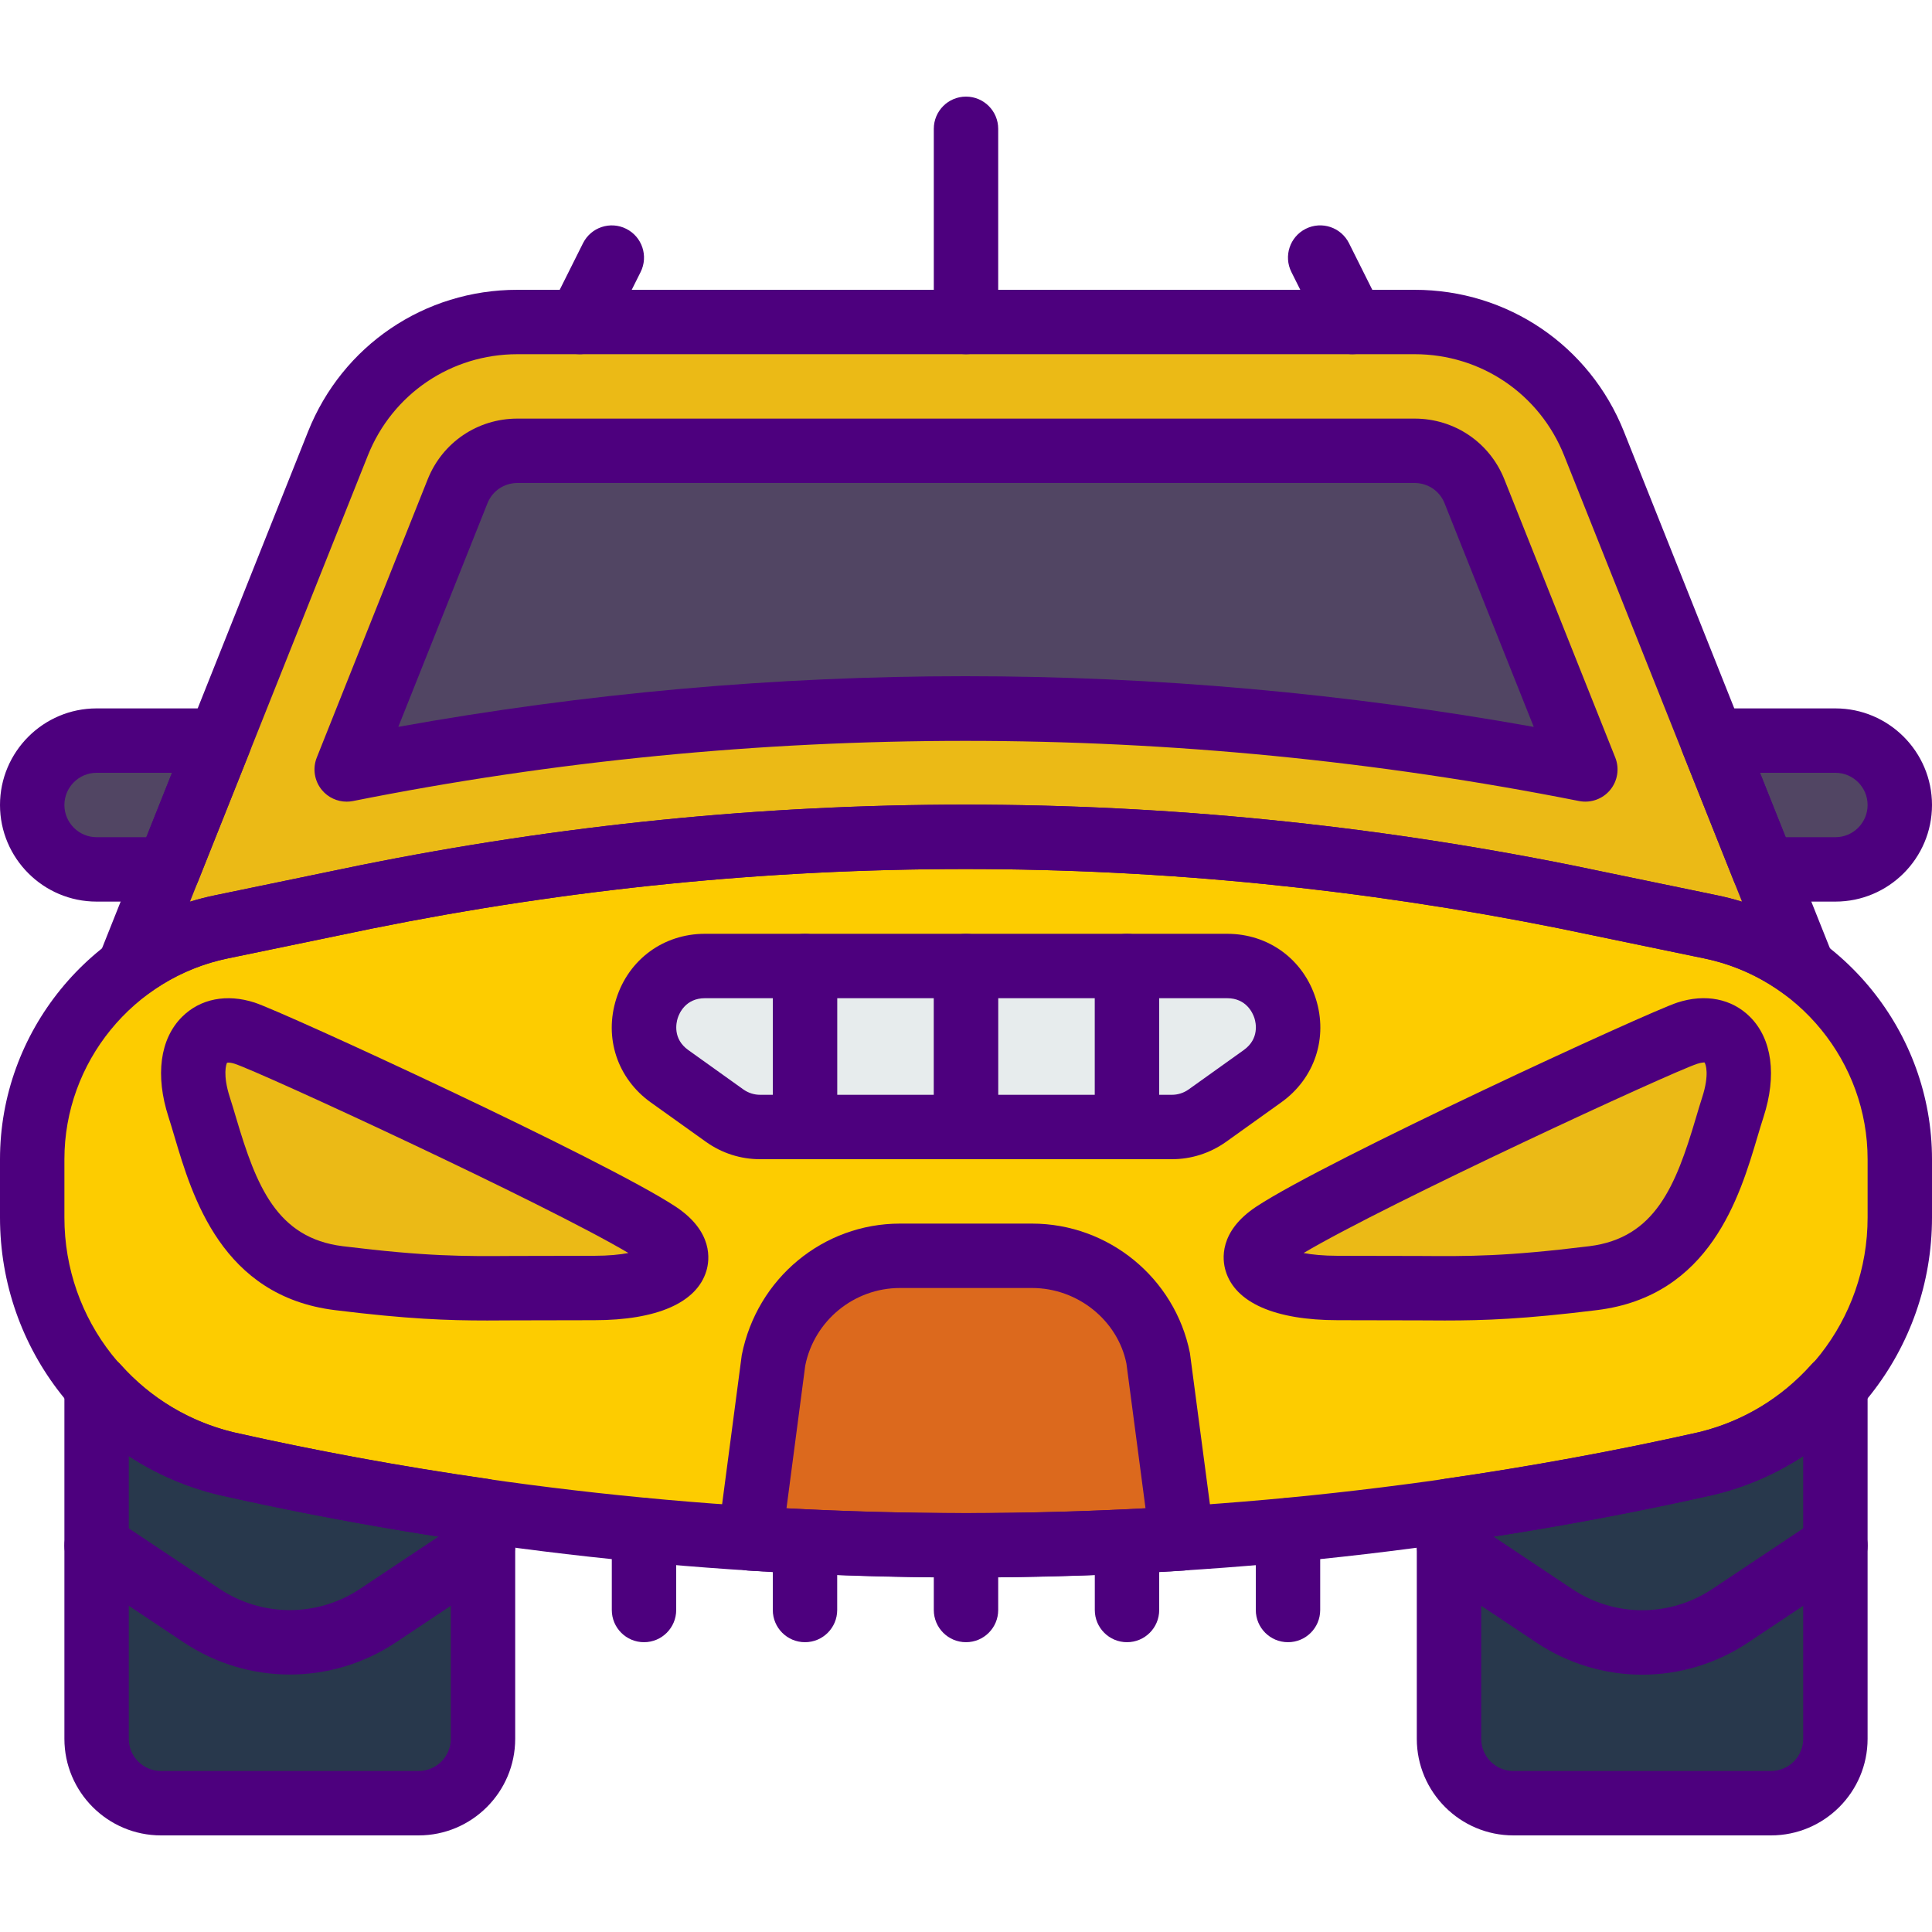 <?xml version="1.0" encoding="iso-8859-1"?>
<!-- Generator: Adobe Illustrator 19.0.0, SVG Export Plug-In . SVG Version: 6.00 Build 0)  -->
<svg version="1.1" id="Capa_1" xmlns="http://www.w3.org/2000/svg" xmlns:xlink="http://www.w3.org/1999/xlink" x="0px" y="0px"
	 viewBox="0 0 512 512" style="enable-background:new 0 0 512 512;" xml:space="preserve">
<path style="fill:#EBBA16;" d="M477.858,256.555C477.858,256.555,477.867,256.555,477.858,256.555l-55.407-138.982
	c-7.757-19.465-26.598-32.239-47.556-32.239h-237.79c-20.958,0-39.799,12.774-47.556,32.239L34.133,256.555l0,0
	c0.009-0.009,0.017-0.009,0.026-0.017C18.458,268.1,8.533,286.677,8.533,307.2v15.454c0,30.985,21.222,57.933,51.337,65.203
	c128.896,28.988,263.356,28.988,392.252,0c30.123-7.27,51.345-34.219,51.345-65.203V307.2
	C503.467,286.686,493.551,268.117,477.858,256.555z"/>
<g>
	<path style="fill:#28384C;" d="M452.13,387.857c-22.554,5.069-45.286,9.199-68.13,12.501V460.8c0,9.429,7.646,17.067,17.067,17.067
		h68.267c9.421,0,17.067-7.637,17.067-17.067v-93.508C477.551,377.207,465.766,384.563,452.13,387.857z"/>
	<path style="fill:#28384C;" d="M59.87,387.857c-13.645-3.294-25.429-10.65-34.27-20.565V460.8c0,9.429,7.646,17.067,17.067,17.067
		h68.267c9.421,0,17.067-7.637,17.067-17.067v-60.442C105.165,397.065,82.432,392.934,59.87,387.857z"/>
</g>
<path style="fill:#FDCC00;" d="M453.333,245.623l-38.272-7.919c-105.156-21.12-213.419-21.12-318.114,0l-38.272,7.919
	C29.474,251.665,8.533,277.385,8.533,307.2v15.454c0,30.985,21.222,57.933,51.337,65.203c128.896,28.988,263.356,28.988,392.252,0
	c30.123-7.27,51.345-34.219,51.345-65.203V307.2C503.467,277.385,482.526,251.665,453.333,245.623z"/>
<path style="fill:#EBBA16;" d="M58.667,245.623l38.272-7.919c104.695-21.12,212.958-21.12,318.114,0l38.272,7.919
	c9.114,1.886,17.417,5.692,24.533,10.931l-55.415-138.991c-7.748-19.456-26.59-32.23-47.548-32.23h-237.79
	c-20.958,0-39.799,12.774-47.556,32.239L34.133,256.555l0,0C41.25,251.315,49.562,247.509,58.667,245.623z"/>
<g>
	<path style="fill:#514563;" d="M420.13,203.913c-54.144-10.752-109.363-16.179-164.309-16.179
		c-55.014,0-110.165,5.444-163.942,16.179l29.38-73.702c2.594-6.528,8.823-10.743,15.846-10.743h237.79
		c7.023,0,13.252,4.215,15.855,10.743L420.13,203.913z"/>
	<path style="fill:#514563;" d="M486.4,196.267h-32.572l13.611,34.133H486.4c9.421,0,17.067-7.637,17.067-17.067
		S495.821,196.267,486.4,196.267z"/>
	<path style="fill:#514563;" d="M58.172,196.267H25.6c-9.421,0-17.067,7.637-17.067,17.067S16.179,230.4,25.6,230.4h18.961
		L58.172,196.267z"/>
</g>
<g>
	<path style="fill:#EBBA16;" d="M143.889,341.333h13.577c19.311,0,27.844-7.194,16.913-14.438
		c-17.835-11.802-102.084-50.671-109.525-53.094c-10.231-3.328-16.845,4.881-12.066,19.61c4.881,15.061,9.532,41.916,37.001,45.312
		C117.009,342.084,126.234,341.333,143.889,341.333z"/>
	<path style="fill:#EBBA16;" d="M368.111,341.333h-13.577c-19.311,0-27.844-7.194-16.913-14.438
		c17.835-11.81,102.084-50.679,109.534-53.094c10.231-3.328,16.845,4.881,12.066,19.61c-4.881,15.061-9.532,41.916-37.001,45.312
		C394.991,342.084,385.766,341.333,368.111,341.333z"/>
</g>
<path style="fill:#DC691D;" d="M313.233,407.697l-6.255-47.462c-3.191-15.949-17.203-27.435-33.476-27.435h-35.004
	c-16.273,0-30.285,11.486-33.468,27.443l-6.255,47.462C236.885,410.138,275.115,410.138,313.233,407.697z"/>
<path style="fill:#E7ECED;" d="M310.571,298.667H201.429c-3.362,0-6.63-1.05-9.37-3.004l-14.609-10.436
	c-12.749-9.105-6.306-29.227,9.37-29.227h138.394c15.667,0,22.11,20.105,9.361,29.21l-14.643,10.462
	C317.201,297.617,313.933,298.667,310.571,298.667z"/>
<g>
	<rect x="204.8" y="256" style="fill:#AFB6BB;" width="17.067" height="42.667"/>
	<rect x="247.467" y="256" style="fill:#AFB6BB;" width="17.067" height="42.667"/>
	<rect x="290.133" y="256" style="fill:#AFB6BB;" width="17.067" height="42.667"/>
</g>
<g>
	<path style="fill:#4D007E;" d="M469.333,486.4h-68.267c-14.114,0-25.6-11.486-25.6-25.6v-60.442c0-4.241,3.115-7.842,7.313-8.439
		c22.963-3.328,45.653-7.484,67.413-12.365c11.546-2.807,21.862-9.011,29.833-17.946c2.355-2.654,6.11-3.541,9.412-2.295
		c3.311,1.271,5.495,4.437,5.495,7.979V460.8C494.933,474.914,483.447,486.4,469.333,486.4z M392.533,407.714V460.8
		c0,4.71,3.823,8.533,8.533,8.533h68.267c4.71,0,8.533-3.823,8.533-8.533v-74.94c-7.211,4.753-15.206,8.243-23.731,10.291
		c-0.043,0.017-0.085,0.026-0.137,0.034C434.108,400.649,413.457,404.523,392.533,407.714z M452.13,387.857h0.085H452.13z"/>
	<path style="fill:#4D007E;" d="M110.933,486.4H42.667c-14.114,0-25.6-11.486-25.6-25.6v-93.508c0-3.541,2.185-6.716,5.495-7.979
		c3.285-1.254,7.04-0.358,9.412,2.304c7.962,8.926,18.278,15.13,29.841,17.937c21.769,4.89,44.442,9.054,67.405,12.356
		c4.198,0.606,7.313,4.207,7.313,8.448V460.8C136.533,474.914,125.047,486.4,110.933,486.4z M34.133,385.869V460.8
		c0,4.71,3.831,8.533,8.533,8.533h68.267c4.702,0,8.533-3.823,8.533-8.533v-53.086c-20.924-3.183-41.566-7.057-61.466-11.537
		c-0.043-0.009-0.085-0.017-0.128-0.034C49.348,394.103,41.344,390.613,34.133,385.869z"/>
	<path style="fill:#4D007E;" d="M255.957,418.022c-66.62,0-133.205-7.287-197.956-21.845C23.799,387.925,0,357.7,0,322.654V307.2
		c0-33.69,23.953-63.104,56.943-69.931l38.272-7.919c106.479-21.478,214.622-21.478,321.527-0.009l38.323,7.927l0,0
		C488.055,244.096,512,273.51,512,307.2v15.454c0,35.046-23.799,65.271-57.873,73.498
		C389.282,410.735,322.611,418.022,255.957,418.022z M255.838,230.306c-52.582,0-105.105,5.257-157.21,15.77l-38.229,7.91
		c-25.105,5.188-43.332,27.571-43.332,53.214v15.454c0,27.136,18.423,50.543,44.809,56.917
		c126.95,28.544,261.291,28.544,388.378-0.034c26.257-6.349,44.681-29.756,44.681-56.883V307.2
		c0-25.643-18.227-48.026-43.332-53.222l0,0l-38.272-7.927C361.037,235.554,308.412,230.306,255.838,230.306z"/>
	<path style="fill:#4D007E;" d="M477.858,265.088c-1.775,0-3.558-0.546-5.06-1.664c-6.349-4.668-13.483-7.851-21.197-9.438
		l-38.281-7.927c-104.593-21.009-210.492-21.001-314.692,0.009l-38.229,7.91l0,0c-7.731,1.596-14.865,4.779-21.197,9.438
		c-3.072,2.278-7.27,2.227-10.283-0.119c-3.021-2.321-4.122-6.374-2.705-9.916L81.63,114.389
		C90.726,91.563,112.503,76.8,137.105,76.8h237.79c24.602,0,46.379,14.763,55.475,37.606l55.415,138.999
		c1.417,3.533,0.307,7.586-2.705,9.907C481.545,264.499,479.701,265.088,477.858,265.088z M58.667,245.623h0.085H58.667z
		 M137.105,93.867c-17.57,0-33.126,10.547-39.629,26.863L50.338,238.959c2.159-0.666,4.361-1.229,6.596-1.69l38.272-7.919
		c106.47-21.478,214.622-21.487,321.527-0.009l38.323,7.927c2.236,0.461,4.437,1.033,6.596,1.69l-47.138-118.238
		c-6.502-16.316-22.05-26.854-39.62-26.854H137.105z"/>
	<path style="fill:#4D007E;" d="M91.878,212.446c-2.5,0-4.924-1.101-6.562-3.072c-1.997-2.406-2.526-5.709-1.365-8.619l29.38-73.702
		c3.891-9.788,13.227-16.119,23.774-16.119h237.79c10.547,0,19.883,6.323,23.782,16.119l29.38,73.702
		c1.161,2.901,0.631,6.212-1.365,8.61c-1.988,2.406-5.163,3.516-8.218,2.918c-107.11-21.274-218.496-21.248-324.924,0
		C92.988,212.395,92.433,212.446,91.878,212.446z M255.821,179.2c50.321,0,100.924,4.523,150.639,13.44l-23.637-59.273
		c-1.297-3.26-4.412-5.367-7.927-5.367h-237.79c-3.516,0-6.622,2.108-7.919,5.359l-23.629,59.264
		C155.017,183.714,205.491,179.2,255.821,179.2z"/>
	<path style="fill:#4D007E;" d="M153.591,93.867c-1.28,0-2.586-0.29-3.806-0.896c-4.215-2.108-5.922-7.236-3.814-11.452
		l8.533-17.067c2.108-4.215,7.228-5.931,11.452-3.814c4.215,2.108,5.922,7.236,3.814,11.452l-8.533,17.067
		C159.735,92.143,156.723,93.867,153.591,93.867z"/>
	<path style="fill:#4D007E;" d="M358.409,93.867c-3.132,0-6.144-1.724-7.646-4.719l-8.533-17.067
		c-2.108-4.215-0.401-9.344,3.814-11.452c4.224-2.108,9.335-0.401,11.452,3.814l8.533,17.067c2.108,4.215,0.401,9.344-3.814,11.452
		C360.994,93.577,359.689,93.867,358.409,93.867z"/>
	<path style="fill:#4D007E;" d="M256,435.2c-4.71,0-8.533-3.814-8.533-8.533V409.6c0-4.719,3.823-8.533,8.533-8.533
		c4.71,0,8.533,3.814,8.533,8.533v17.067C264.533,431.386,260.71,435.2,256,435.2z"/>
	<path style="fill:#4D007E;" d="M298.667,435.2c-4.719,0-8.533-3.814-8.533-8.533v-18.082c0-4.719,3.814-8.533,8.533-8.533
		c4.719,0,8.533,3.814,8.533,8.533v18.082C307.2,431.386,303.386,435.2,298.667,435.2z"/>
	<path style="fill:#4D007E;" d="M341.333,435.2c-4.719,0-8.533-3.814-8.533-8.533v-21.146c0-4.719,3.814-8.533,8.533-8.533
		c4.719,0,8.533,3.814,8.533,8.533v21.146C349.867,431.386,346.052,435.2,341.333,435.2z"/>
	<path style="fill:#4D007E;" d="M213.333,435.2c-4.71,0-8.533-3.814-8.533-8.533v-18.099c0-4.719,3.823-8.533,8.533-8.533
		s8.533,3.814,8.533,8.533v18.099C221.867,431.386,218.044,435.2,213.333,435.2z"/>
	<path style="fill:#4D007E;" d="M170.667,435.2c-4.71,0-8.533-3.814-8.533-8.533V405.53c0-4.719,3.823-8.533,8.533-8.533
		s8.533,3.814,8.533,8.533v21.137C179.2,431.386,175.377,435.2,170.667,435.2z"/>
	<path style="fill:#4D007E;" d="M256,93.867c-4.71,0-8.533-3.823-8.533-8.533v-51.2c0-4.71,3.823-8.533,8.533-8.533
		c4.71,0,8.533,3.823,8.533,8.533v51.2C264.533,90.044,260.71,93.867,256,93.867z"/>
	<path style="fill:#4D007E;" d="M486.4,238.933h-18.961c-3.49,0-6.63-2.133-7.927-5.367l-13.619-34.133
		c-1.05-2.628-0.725-5.606,0.862-7.953c1.596-2.338,4.241-3.746,7.074-3.746H486.4c14.114,0,25.6,11.486,25.6,25.6
		C512,227.447,500.514,238.933,486.4,238.933z M473.225,221.867H486.4c4.71,0,8.533-3.831,8.533-8.533s-3.823-8.533-8.533-8.533
		h-19.985L473.225,221.867z"/>
	<path style="fill:#4D007E;" d="M44.561,238.933H25.6c-14.114,0-25.6-11.486-25.6-25.6c0-14.114,11.486-25.6,25.6-25.6h32.572
		c2.833,0,5.478,1.408,7.066,3.746c1.587,2.338,1.911,5.325,0.862,7.945l-13.611,34.133C51.2,236.8,48.051,238.933,44.561,238.933z
		 M25.6,204.8c-4.702,0-8.533,3.831-8.533,8.533s3.831,8.533,8.533,8.533h13.175l6.801-17.067H25.6z"/>
	<path style="fill:#4D007E;" d="M435.2,443.81c-9.779,0-19.55-2.85-28.075-8.533L379.264,416.7
		c-3.925-2.62-4.983-7.919-2.364-11.836c2.611-3.925,7.893-4.975,11.836-2.364l27.861,18.577c11.298,7.535,25.916,7.535,37.214,0
		l27.861-18.577c3.925-2.611,9.225-1.562,11.836,2.364c2.62,3.917,1.562,9.216-2.364,11.836l-27.861,18.577
		C454.75,440.96,444.979,443.81,435.2,443.81z"/>
	<path style="fill:#4D007E;" d="M76.8,443.768c-9.805,0-19.61-2.85-28.169-8.559L20.864,416.7c-3.917-2.62-4.975-7.91-2.364-11.836
		c2.603-3.925,7.902-4.975,11.836-2.364l27.767,18.509c11.358,7.586,26.035,7.586,37.402,0l27.767-18.509
		c3.917-2.611,9.216-1.562,11.836,2.364c2.611,3.925,1.553,9.216-2.364,11.836l-27.767,18.509
		C96.41,440.917,86.605,443.768,76.8,443.768z"/>
	<path style="fill:#4D007E;" d="M129.118,349.943c-10.564,0-21.103-0.367-40.38-2.748c-29.961-3.712-37.803-30.148-42.487-45.952
		c-0.546-1.843-1.067-3.593-1.587-5.205c-3.575-11.025-2.278-20.71,3.567-26.547c4.821-4.813,11.827-6.204,19.251-3.797
		c7.834,2.551,93.158,41.89,111.599,54.093c9.958,6.605,8.994,14.097,8.115,17.015c-2.534,8.422-13.099,13.065-29.73,13.065
		l-21.487,0.043C133.641,349.926,131.379,349.943,129.118,349.943z M60.535,281.6c-0.188,0-0.307,0.017-0.358,0.034
		c-0.213,0.299-1.212,3.149,0.725,9.139c0.563,1.741,1.126,3.627,1.715,5.615c5.299,17.869,10.735,31.701,28.22,33.869
		c22.289,2.739,31.829,2.679,45.013,2.586l21.615-0.043c3.849,0,6.844-0.316,9.071-0.742
		c-22.229-13.167-97.348-47.863-104.329-50.142C61.44,281.668,60.877,281.6,60.535,281.6z"/>
	<path style="fill:#4D007E;" d="M382.874,349.943c-2.261,0-4.514-0.017-6.861-0.034l-21.478-0.043
		c-16.631,0-27.196-4.642-29.73-13.073c-0.887-2.918-1.852-10.411,8.107-17.007c18.509-12.262,103.808-51.567,111.616-54.101
		c7.398-2.406,14.421-1.024,19.243,3.797c5.854,5.845,7.151,15.522,3.575,26.556c-0.529,1.604-1.041,3.371-1.596,5.205
		c-4.685,15.804-12.527,42.231-42.487,45.943C403.985,349.577,393.438,349.943,382.874,349.943z M345.464,332.066
		c2.227,0.418,5.222,0.734,9.071,0.734l21.606,0.043c13.158,0.094,22.716,0.162,45.03-2.586c17.476-2.167,22.921-16,28.22-33.86
		c0.589-1.988,1.152-3.883,1.715-5.623c1.946-5.99,0.939-8.841,0.589-9.225c-0.017,0.034-0.7-0.026-1.903,0.367
		C442.829,284.186,367.718,318.865,345.464,332.066z"/>
	<path style="fill:#4D007E;" d="M255.949,418.057c-19.277,0-38.562-0.606-57.719-1.835c-2.355-0.154-4.548-1.271-6.042-3.098
		c-1.493-1.826-2.176-4.19-1.869-6.537l6.255-47.471c4.053-20.429,21.649-34.85,41.924-34.85h35.004
		c20.267,0,37.871,14.421,41.839,34.295l6.349,48.026c0.307,2.338-0.367,4.71-1.869,6.537c-1.502,1.826-3.695,2.953-6.05,3.098
		C294.596,417.442,275.277,418.057,255.949,418.057z M208.427,399.727c31.642,1.69,63.573,1.698,95.147-0.009l-5.06-38.366
		c-2.287-11.366-12.843-20.019-25.011-20.019h-35.004c-12.169,0-22.724,8.653-25.105,20.574L208.427,399.727z"/>
	<path style="fill:#4D007E;" d="M310.571,307.2H201.429c-5.154,0-10.103-1.587-14.319-4.582l-14.626-10.453
		c-8.883-6.34-12.467-17.161-9.139-27.563c3.328-10.402,12.553-17.135,23.475-17.135h138.394c10.923,0,20.13,6.724,23.467,17.126
		c3.328,10.402-0.264,21.214-9.148,27.554l-14.635,10.47C320.666,305.613,315.716,307.2,310.571,307.2z M186.82,264.533
		c-5.137,0-6.827,4.036-7.219,5.274s-1.365,5.504,2.807,8.474l14.609,10.445c1.297,0.913,2.825,1.408,4.412,1.408h109.141
		c1.596,0,3.123-0.495,4.429-1.417l14.626-10.453c4.164-2.987,3.209-7.236,2.807-8.465c-0.401-1.237-2.091-5.265-7.219-5.265H186.82
		z"/>
	<path style="fill:#4D007E;" d="M213.333,307.2c-4.71,0-8.533-3.814-8.533-8.533V256c0-4.71,3.823-8.533,8.533-8.533
		s8.533,3.823,8.533,8.533v42.667C221.867,303.386,218.044,307.2,213.333,307.2z"/>
	<path style="fill:#4D007E;" d="M256,307.2c-4.71,0-8.533-3.814-8.533-8.533V256c0-4.71,3.823-8.533,8.533-8.533
		c4.71,0,8.533,3.823,8.533,8.533v42.667C264.533,303.386,260.71,307.2,256,307.2z"/>
	<path style="fill:#4D007E;" d="M298.667,307.2c-4.719,0-8.533-3.814-8.533-8.533V256c0-4.71,3.814-8.533,8.533-8.533
		c4.719,0,8.533,3.823,8.533,8.533v42.667C307.2,303.386,303.386,307.2,298.667,307.2z"/>
</g>
<g>
</g>
<g>
</g>
<g>
</g>
<g>
</g>
<g>
</g>
<g>
</g>
<g>
</g>
<g>
</g>
<g>
</g>
<g>
</g>
<g>
</g>
<g>
</g>
<g>
</g>
<g>
</g>
<g>
</g>
</svg>
